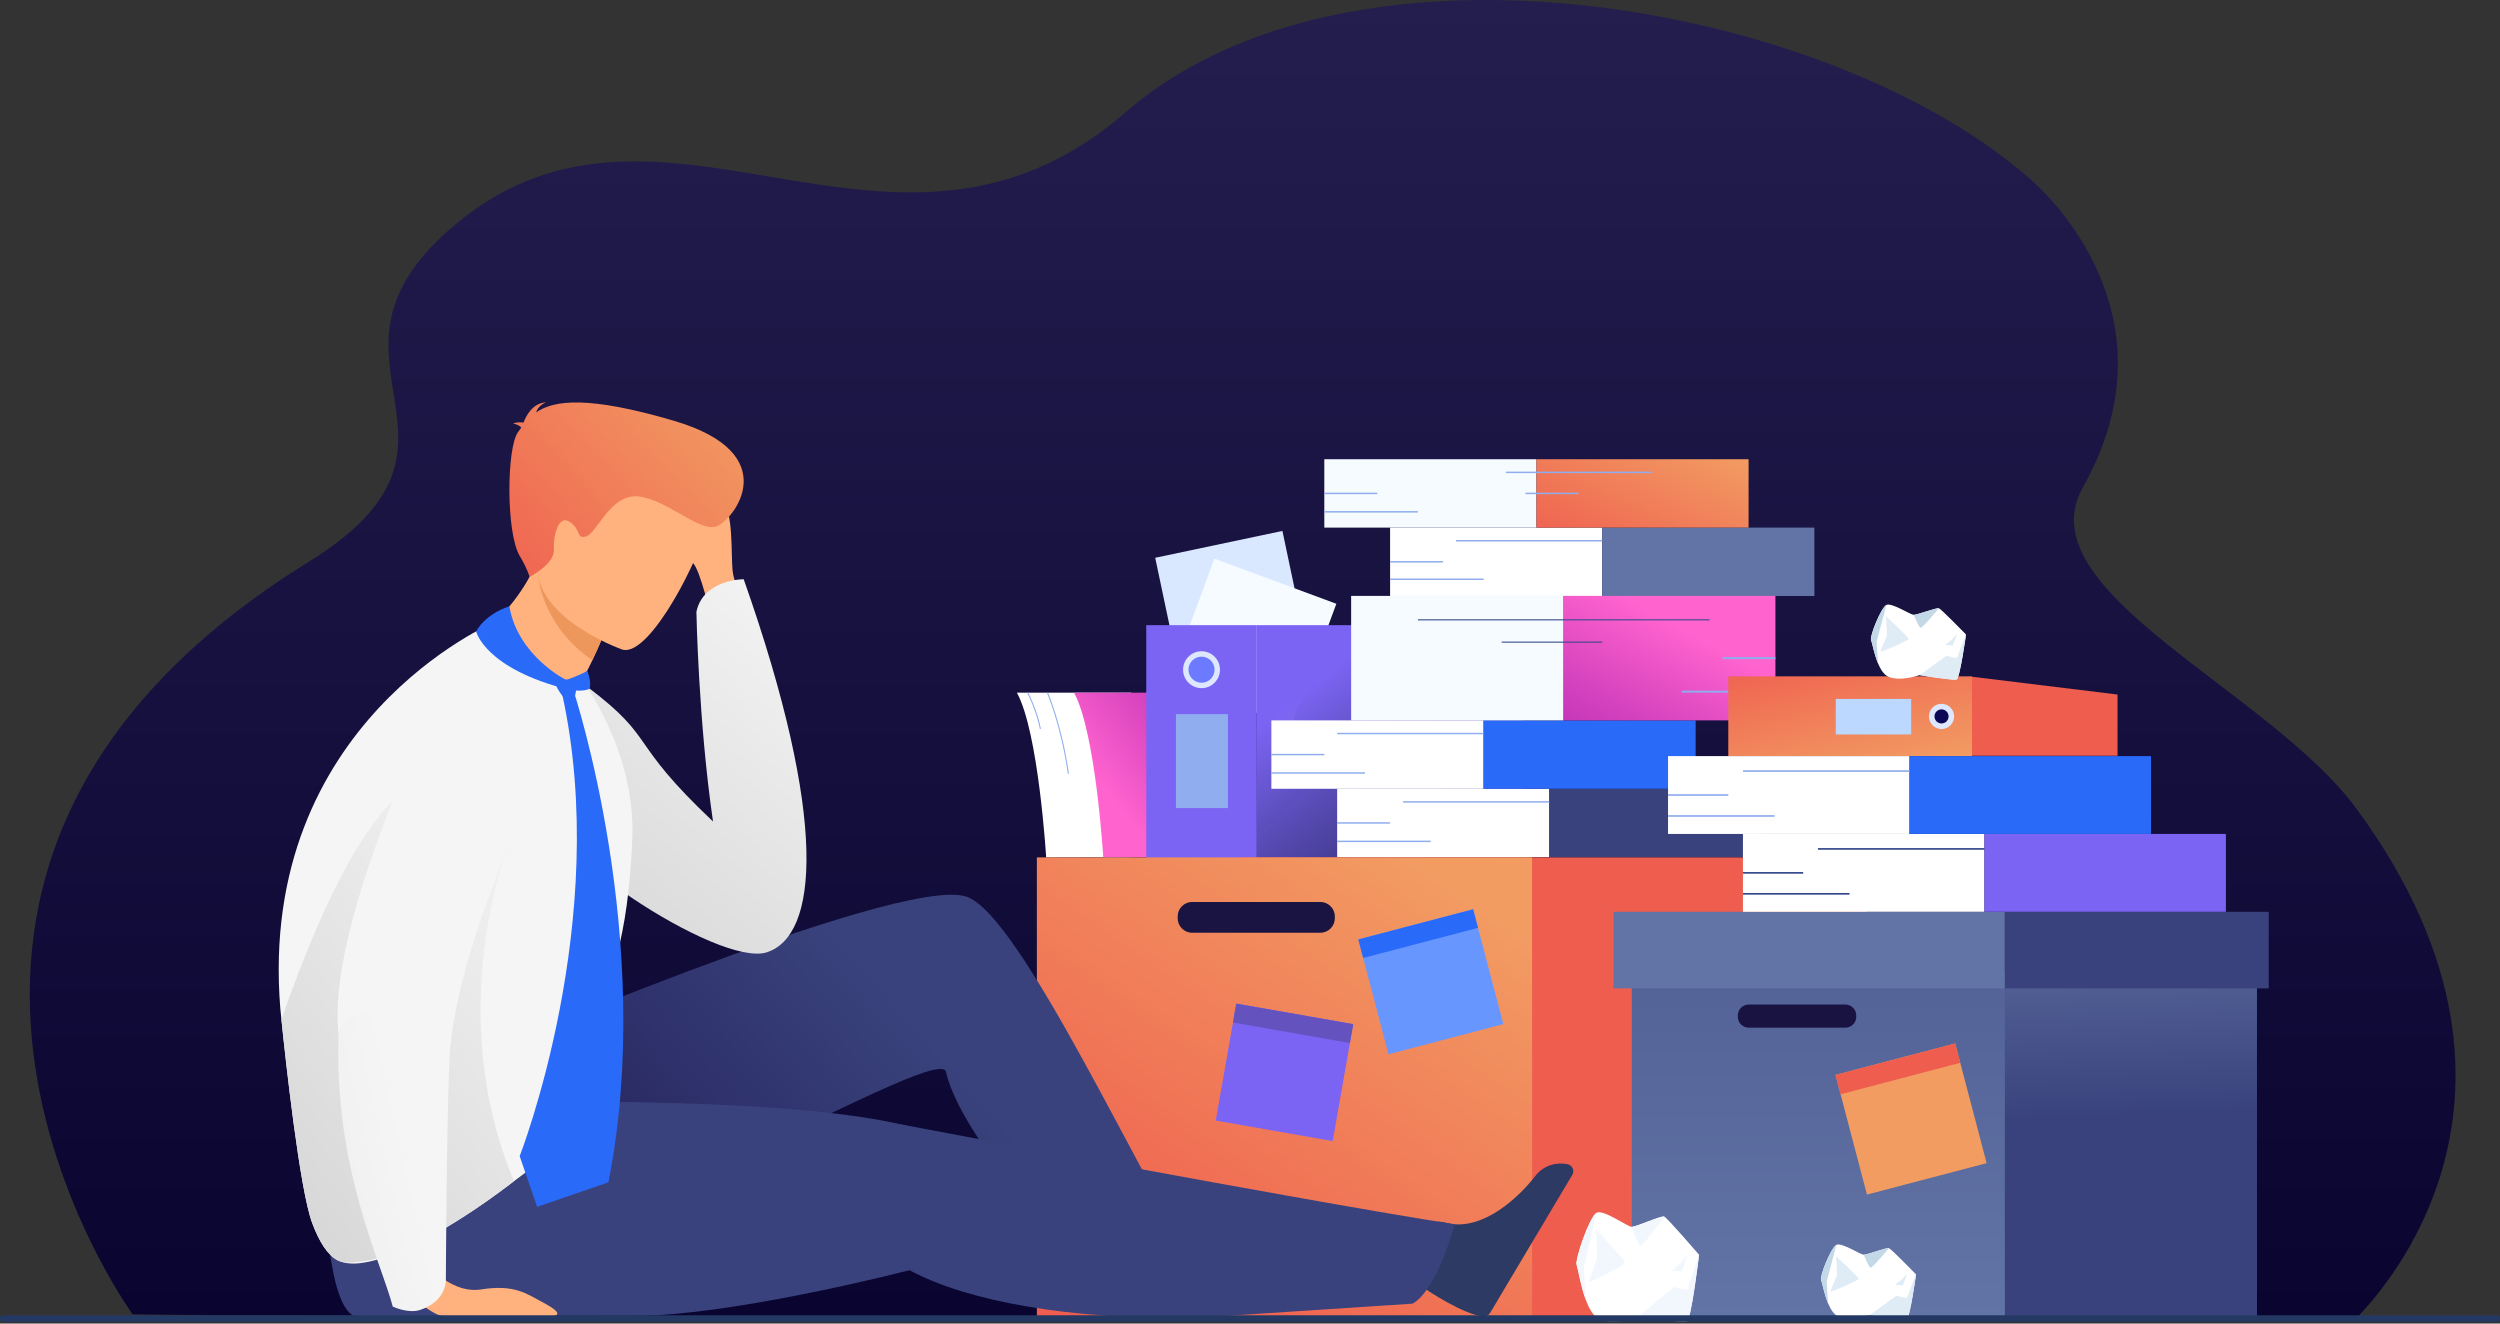 <svg width="1428" height="756" viewBox="0 0 1428 756" fill="none" xmlns="http://www.w3.org/2000/svg">
<rect x="0" y="0" width="1428" height="756" fill="#333333" stroke="none"/>
<path d="M1346.78 752.166C1265.16 752.166 76.188 752.414 75.498 750.617L75.382 750.39C75.382 750.39 75.266 750.169 75.266 750.059C74.813 749.158 -107.927 496.739 176.162 321.022C287.316 252.265 169.207 206.881 257.595 130.337C359.181 42.381 470.04 139.684 583.001 99.794C602.959 92.755 622.986 81.422 643.033 64.03C654.319 54.251 666.684 45.7 679.925 38.313C681.953 37.175 684.003 36.069 686.078 34.989C694.008 30.864 702.227 27.128 710.694 23.772C716.379 21.522 722.174 19.436 728.081 17.523H728.086C737.454 14.483 747.074 11.865 756.895 9.646C770.852 6.496 785.214 4.156 799.867 2.571C806.258 1.875 812.701 1.327 819.192 0.916C945.41 -7.05 1087.45 37.755 1160.75 103.245C1175.5 116.433 1242.61 184.668 1189.71 278.456C1156.32 337.671 1296.23 394.226 1345.95 461.844C1472.37 633.768 1347.93 749.927 1346.78 752.166Z" fill="url(#paint0_linear)"/>
<path d="M732.521 303.268L659.855 318.604L675.191 391.269L747.856 375.934L732.521 303.268Z" fill="#D9E8FE"/>
<path d="M763.327 344.881L693.684 319.097L667.9 388.741L737.543 414.524L763.327 344.881Z" fill="#F5FBFF"/>
<path d="M597.572 489.747C597.572 489.747 593.236 418.076 580.844 395.647H646.086V489.604L597.572 489.747Z" fill="white"/>
<path d="M630.196 489.747C630.196 489.747 625.86 418.076 613.468 395.647H678.71V489.604L630.196 489.747Z" fill="url(#paint1_linear)"/>
<path d="M717.888 357.091H654.742V560.795H717.888V357.091Z" fill="#7B64F3"/>
<path d="M870.164 357.091H717.888V560.795H870.164V357.091Z" fill="url(#paint2_linear)"/>
<path d="M686.312 393.07C692.131 393.07 696.849 388.353 696.849 382.533C696.849 376.713 692.131 371.996 686.312 371.996C680.492 371.996 675.774 376.713 675.774 382.533C675.774 388.353 680.492 393.07 686.312 393.07Z" fill="#DDE7FE"/>
<path d="M686.312 389.983C690.427 389.983 693.762 386.648 693.762 382.533C693.762 378.419 690.427 375.083 686.312 375.083C682.198 375.083 678.862 378.419 678.862 382.533C678.862 386.648 682.198 389.983 686.312 389.983Z" fill="#6C7AFF"/>
<path d="M701.397 407.923H671.697V461.574H701.397V407.923Z" fill="#8FADEF"/>
<path d="M884.964 450.542H763.789V489.599H884.964V450.542Z" fill="white"/>
<path d="M1006.13 450.542H884.959V489.599H1006.13V450.542Z" fill="#39427C"/>
<path d="M794.026 469.646H763.789V470.494H794.026V469.646Z" fill="#8FADEF"/>
<path d="M884.964 457.628H801.439V458.477H884.964V457.628Z" fill="#8FADEF"/>
<path d="M817.245 480.163H763.789V481.011H817.245V480.163Z" fill="#8FADEF"/>
<path d="M847.382 411.485H726.207V450.542H847.382V411.485Z" fill="white"/>
<path d="M968.552 411.485H847.377V450.542H968.552V411.485Z" fill="#2A6AF9"/>
<path d="M756.444 430.589H726.207V431.438H756.444V430.589Z" fill="#8FADEF"/>
<path d="M847.382 418.571H763.857V419.42H847.382V418.571Z" fill="#8FADEF"/>
<path d="M779.669 441.105H726.207V441.954H779.669V441.105Z" fill="#8FADEF"/>
<path d="M915.201 301.369H794.026V340.426H915.201V301.369Z" fill="white"/>
<path d="M1036.37 301.369H915.196V340.426H1036.37V301.369Z" fill="#6274A6"/>
<path d="M824.264 320.473H794.026V321.321H824.264V320.473Z" fill="#8FADEF"/>
<path d="M915.202 308.455H831.677V309.303H915.202V308.455Z" fill="#8FADEF"/>
<path d="M847.483 330.447H794.026V331.295H847.483V330.447Z" fill="#8FADEF"/>
<path d="M877.619 262.312H756.444V301.369H877.619V262.312Z" fill="#F5FBFF"/>
<path d="M998.789 262.312H877.614V301.369H998.789V262.312Z" fill="url(#paint3_linear)"/>
<path d="M786.681 281.416H756.444V282.264H786.681V281.416Z" fill="#8FADEF"/>
<path d="M901.602 281.416H871.365V282.264H901.602V281.416Z" fill="#8FADEF"/>
<path d="M943.715 269.398H860.19V270.247H943.715V269.398Z" fill="#8FADEF"/>
<path d="M809.901 291.933H756.444V292.781H809.901V291.933Z" fill="#8FADEF"/>
<path d="M892.946 411.483H1014.12V340.377H892.946V411.483Z" fill="url(#paint4_linear)"/>
<path d="M771.775 411.483H892.95V340.377H771.775V411.483Z" fill="#F5FBFF"/>
<path d="M1014.12 375.357H983.885V376.501H1014.12V375.357Z" fill="#8FADEF"/>
<path d="M976.472 353.74H809.901V354.362H976.472V353.74Z" fill="#35488B"/>
<path d="M1014.12 394.499H960.666V395.642H1014.12V394.499Z" fill="#8FADEF"/>
<path d="M915.201 366.48H857.772V367.102H915.201V366.48Z" fill="#35488B"/>
<path d="M1066.31 489.746H709.548V753.34H1066.31V489.746Z" fill="#EF5D4F"/>
<path d="M875.127 489.747H592.261V753.34H875.127V489.747Z" fill="url(#paint5_linear)"/>
<path d="M754.206 532.776H680.934C676.398 532.776 672.688 529.067 672.688 524.525V523.456C672.688 518.919 676.398 515.21 680.934 515.21H754.206C758.742 515.21 762.457 518.919 762.457 523.456V524.525C762.452 529.067 758.742 532.776 754.206 532.776Z" fill="#191442"/>
<path d="M772.962 584.998L706.167 573.272L694.441 640.067L761.236 651.793L772.962 584.998Z" fill="#7B64F3"/>
<path d="M772.961 584.997L706.166 573.271L704.271 584.064L771.066 595.79L772.961 584.997Z" fill="#6453BF"/>
<path d="M841.459 519.368L775.864 536.601L793.097 602.195L858.691 584.963L841.459 519.368Z" fill="#6796FF"/>
<path d="M841.455 519.378L775.86 536.61L778.645 547.21L844.239 529.977L841.455 519.378Z" fill="#2A6AF9"/>
<path d="M593.947 416.437C592.119 406.274 586.803 395.89 586.745 395.789L587.298 395.505C587.351 395.61 592.709 406.074 594.559 416.327L593.947 416.437Z" fill="#8FADEF"/>
<path d="M609.948 442.038C606.123 414.667 598.11 395.953 598.025 395.769L598.594 395.521C598.673 395.705 606.724 414.499 610.56 441.949L609.948 442.038Z" fill="#8FADEF"/>
<path d="M1289.19 554.599H1020.43V753.172H1289.19V554.599Z" fill="url(#paint6_linear)"/>
<path d="M1145.17 554.599H932.076V753.172H1145.17V554.599Z" fill="url(#paint7_linear)"/>
<path d="M1054.07 587.018H998.873C995.454 587.018 992.661 584.22 992.661 580.806V580C992.661 576.58 995.459 573.788 998.873 573.788H1054.07C1057.49 573.788 1060.29 576.586 1060.29 580V580.806C1060.29 584.22 1057.49 587.018 1054.07 587.018Z" fill="#191342"/>
<path d="M1145.17 520.811H921.629V564.557H1145.17V520.811Z" fill="#6274A6"/>
<path d="M1295.9 520.811H1145.17V564.557H1295.9V520.811Z" fill="#39427C"/>
<path d="M1116.8 596.033L1048.44 613.992L1066.4 682.348L1134.76 664.39L1116.8 596.033Z" fill="#F29C62"/>
<path d="M1116.8 596.038L1048.44 613.997L1051.35 625.045L1119.7 607.086L1116.8 596.038Z" fill="#EF5D4F"/>
<path d="M1070.35 431.664L1126.39 386.548L1209.54 396.712V431.664H1070.35Z" fill="#EF5D4F"/>
<path d="M1126.39 431.884V386.331H987.2V431.884H1126.39Z" fill="url(#paint8_linear)"/>
<path d="M1109 402.018C1112.98 402.018 1116.21 405.242 1116.21 409.22C1116.21 413.198 1112.98 416.422 1109 416.422C1105.03 416.422 1101.8 413.198 1101.8 409.22C1101.81 405.237 1105.03 402.018 1109 402.018Z" fill="#DDE7FE"/>
<path d="M1109 405.188C1111.23 405.188 1113.03 406.99 1113.03 409.214C1113.03 411.437 1111.23 413.239 1109 413.239C1106.78 413.239 1104.98 411.437 1104.98 409.214C1104.98 406.99 1106.78 405.188 1109 405.188Z" fill="#0B0755"/>
<path d="M1091.66 419.525V399.229H1048.58V419.525H1091.66Z" fill="#BDD8FF"/>
<path d="M1133.51 476.348H995.565V520.811H1133.51V476.348Z" fill="white"/>
<path d="M1271.44 476.348H1133.5V520.811H1271.44V476.348Z" fill="#7B64F3"/>
<path d="M1029.98 498.097H995.564V499.061H1029.98V498.097Z" fill="#35488B"/>
<path d="M1133.5 484.415H1038.42V485.379H1133.5V484.415Z" fill="#35488B"/>
<path d="M1056.42 510.068H995.564V511.032H1056.42V510.068Z" fill="#35488B"/>
<path d="M1090.72 431.885H952.782V476.347H1090.72V431.885Z" fill="white"/>
<path d="M1228.66 431.885H1090.72V476.347H1228.66V431.885Z" fill="#2A6AF9"/>
<path d="M987.203 453.634H952.782V454.598H987.203V453.634Z" fill="#8FADEF"/>
<path d="M1090.72 439.951H995.644V440.915H1090.72V439.951Z" fill="#8FADEF"/>
<path d="M1013.64 465.604H952.782V466.569H1013.64V465.604Z" fill="#8FADEF"/>
<path d="M551.861 512.096C512.778 499.552 263.447 606.838 263.447 606.838C263.447 606.838 222.851 635.664 261.613 696.006C293.8 746.112 535.939 593.045 540.328 612.27C550.808 658.177 640.123 746.248 640.123 746.248C655.039 751.143 688.231 731.222 688.231 731.222C653.363 678.235 583.078 522.117 551.861 512.096Z" fill="url(#paint9_linear)"/>
<path d="M424.789 343.071C424.789 343.071 419.315 334.415 418.43 325.648C417.545 316.88 418.925 292.196 412.745 286.438C406.565 280.679 386.992 266.427 379.932 269.478C372.872 272.534 396.038 286.78 396.734 293.998C397.434 301.216 396.992 302.012 394.294 302.492C391.597 302.971 382.687 292.36 382.645 295.732C382.603 299.104 391.317 317.676 395.654 321.401C399.99 325.121 406.433 353.73 406.433 353.73L424.789 343.071Z" fill="#FFB27D"/>
<path d="M424.791 330.848C424.791 330.848 401.693 330.848 397.788 349.473C397.788 349.473 398.979 412.66 407.277 469.236C357.483 422.191 375.918 422.908 335.438 392.265C318.99 379.815 304.169 422.644 304.58 452.95C304.991 483.256 410.649 552.508 437.852 543.999C467.351 534.768 473.394 468.688 424.791 330.848Z" fill="url(#paint10_linear)"/>
<path d="M850.202 751.048C850.328 750.959 851.045 749.995 851.197 749.863L898.052 671.154C899.575 668.756 898.215 665.611 895.439 665.016C889.706 663.783 882.035 665.121 876.925 671.76C867.546 683.941 847.293 702.892 827.42 698.83C826.788 698.698 826.145 698.54 825.502 698.361C805.038 692.603 812.783 735.284 812.783 735.284C812.783 735.284 813.458 735.769 814.633 736.565C820.955 740.869 844.311 755.179 850.202 751.048Z" fill="#2C3A64"/>
<path d="M218.962 631.407C218.962 631.407 436.101 621.807 520.048 643.567C520.048 643.567 603.494 702.265 533.847 721.754C506.744 729.341 414.089 751.544 363.925 751.544C281.581 751.544 202.771 752.071 202.771 752.071C190.079 746.486 188.109 708.946 186.054 698.841C171.791 628.556 218.962 631.407 218.962 631.407Z" fill="#39427C"/>
<path d="M514.9 642.308C514.9 642.308 742.493 685.501 830.865 699.299C830.865 699.299 821.255 736.417 806.892 744.647C806.892 744.647 754.321 748.088 701.755 751.539C636.855 755.801 572.835 747.845 533.91 732.213C446.022 696.928 514.9 642.308 514.9 642.308Z" fill="#39427C"/>
<path d="M344.174 437.898C304.126 436.112 251.871 374.478 251.871 374.478C251.871 374.478 281.46 365.516 301.149 331.886C304.969 325.358 308.415 317.903 311.207 309.404L324.511 331.48L344.121 364.025C344.121 364.025 342.345 368.767 338.362 377.118V377.128C337.035 379.91 335.47 383.108 333.631 386.649C331.423 390.911 328.852 395.679 325.875 400.911C338.204 415.01 344.174 437.898 344.174 437.898Z" fill="#FFB27D"/>
<path d="M344.121 364.014C344.121 364.014 342.345 368.756 338.362 377.107C310.069 357.855 307.556 330.184 307.556 330.184C307.556 330.184 309.753 329.852 324.51 331.469L344.121 364.014Z" fill="#ED975D"/>
<path d="M355.538 371.053C355.538 371.053 295.074 349.978 308.778 312.528C322.482 275.078 323.905 247.133 363.088 259.009C402.271 270.879 404.5 287.902 402.967 301.511C401.434 315.12 371.618 375.574 355.538 371.053Z" fill="#FFB27D"/>
<path d="M297.73 244.288C297.282 243.477 296.038 242.639 293.046 241.844C293.046 241.844 295.786 240.811 299.042 241.401C300.564 237.254 304.379 230.152 312.013 229.82C312.013 229.82 307.677 231.116 306.223 235.558C316.439 228.551 335.754 225.921 384.727 240.279C449.274 259.204 418.757 297.381 409.2 300.7C399.642 304.02 381.154 285.616 365.059 283.598C348.963 281.58 341.112 304.188 335.08 306.259C329.047 308.329 332.329 303.129 325.759 298.282C319.184 293.435 315.949 305.521 316.397 313.909C316.839 322.297 302.514 329.494 302.514 329.494C302.514 329.494 301.086 324.578 296.876 317.571C289.01 304.478 289.3 255.705 295.965 246.696C296.544 245.911 297.129 245.1 297.73 244.288Z" fill="url(#paint11_linear)"/>
<path d="M361.186 478.63C356.634 595.932 317.277 577.829 337.746 612.545C350.791 634.657 323.536 652.113 293.615 674.658C292.735 675.316 291.861 675.985 290.981 676.654C282.398 683.182 273.315 689.568 264.237 695.374C250.154 704.373 236.054 712.018 223.757 716.712C211.212 721.512 200.543 723.261 193.678 720.274C193.457 720.184 193.257 720.105 193.062 720.005C187.192 717.113 182.324 709.268 178.341 698.641C171.186 679.7 163.062 604.784 160.749 582.397C160.338 578.377 160.111 576.048 160.111 576.048C146.829 412.739 282.403 355.379 282.403 355.379C282.403 355.379 294.268 390.827 332.593 388.651C332.656 388.714 363.115 428.925 361.186 478.63Z" fill="#F5F5F5"/>
<path d="M293.614 674.663C292.735 675.321 291.86 675.991 290.98 676.66C282.397 683.188 273.314 689.573 264.236 695.379C250.153 704.378 236.054 712.023 223.757 716.718C210.153 720.58 198.899 722.287 193.677 720.279C193.456 720.19 193.256 720.111 193.061 720.011C187.192 717.118 182.323 709.273 178.34 698.646C171.185 679.705 163.061 604.789 160.748 582.402C177.387 534.52 200.258 480.4 225.648 456.159C275.706 408.356 290.964 481.159 290.964 481.159C290.964 481.159 252.239 576.681 293.614 674.663Z" fill="url(#paint12_linear)"/>
<path d="M242.293 412.207C222.445 461.549 181.228 556.712 195.891 603.009C195.891 603.009 255.243 618.672 256.966 600.306C266.597 497.634 354.922 385.321 286.745 387.524C267.677 388.145 249.416 394.505 242.293 412.207Z" fill="#F5F5F5"/>
<path d="M327.598 394.526C327.598 394.526 374.926 537.461 347.519 675.343L306.813 689.337L296.839 660.39C296.839 660.39 349.61 525.548 321.028 396.049L327.598 394.526Z" fill="#2A6AF9"/>
<path d="M240.443 718.388C240.443 718.388 255.912 739.51 274.874 736.517C293.836 733.525 300.822 739.015 309.305 743.504C317.788 747.993 320.122 750.358 317.081 751.544C314.795 752.439 273.372 751.986 253.03 751.707C246.349 751.617 227.224 733.772 227.224 733.772L240.443 718.388Z" fill="#FFB27D"/>
<path d="M193.425 589.621C190.543 666.744 217.135 719.363 224.353 746.328C224.353 746.328 233.125 750.485 239.943 748.24C254.859 743.33 254.679 731.496 254.679 731.496C254.679 731.496 255.075 635.553 256.966 600.306C258.805 565.964 194.031 573.525 193.425 589.621Z" fill="url(#paint13_linear)"/>
<path d="M290.959 346.364C290.959 346.364 278.246 349.788 271.944 360.647C271.944 360.647 276.902 382.065 325.301 394.04L323.472 388.445C323.472 388.445 295.822 374.857 290.959 346.364Z" fill="#2A6AF9"/>
<path d="M323.473 388.446C323.473 388.446 333.341 384.779 335.422 383.135C335.422 383.135 337.899 388.772 336.887 393.367C336.887 393.367 333.689 395.369 325.306 394.046C316.913 392.719 323.473 388.446 323.473 388.446Z" fill="#2A6AF9"/>
<path d="M327.598 388.393C327.598 388.393 317.951 387.571 316.955 388.814C315.959 390.058 322.593 401.454 325.88 400.901C329.163 400.348 330.259 389.726 327.598 388.393Z" fill="#2A6AF9"/>
<path d="M900.598 722.644C901.362 724.483 902.768 734.22 905.766 742.36V742.37C907.574 747.27 909.944 751.58 913.1 753.261C921.509 757.755 936.383 751.67 936.383 751.67C936.383 751.67 961.072 755.916 963.554 754.899C966.035 753.888 970.514 716.722 970.514 716.722C970.514 716.722 952.294 695.568 950.603 694.899C948.912 694.23 934.344 700.906 931.931 700.774C929.518 700.642 915.877 690.621 911.952 692.729C908.021 694.852 899.375 719.699 900.598 722.644Z" fill="white"/>
<path d="M931.924 700.78C931.924 700.78 935.696 710.775 936.861 711.702C938.02 712.629 950.601 694.905 950.601 694.905C948.905 694.241 934.342 700.917 931.924 700.78Z" fill="#F2F7FE"/>
<path d="M911.698 702.444C911.698 702.444 928.453 719.773 928.137 721.29C927.82 722.807 908.352 732.665 907.683 732.244C907.014 731.822 912.42 719.651 912.304 717.533C912.188 715.415 911.698 702.444 911.698 702.444Z" fill="#F2F7FE"/>
<path d="M900.597 722.645C901.361 724.484 902.768 734.22 905.765 742.36V742.371H905.771L904.675 724.02L911.946 692.734C908.02 694.852 899.374 719.7 900.597 722.645Z" fill="#F2F7FE"/>
<path d="M936.382 751.675C936.382 751.675 961.071 755.922 963.553 754.905C966.034 753.894 970.513 716.728 970.513 716.728C970.513 716.728 964.048 735.558 963.879 736.507C963.711 737.45 956.176 734.942 956.176 734.942L936.382 751.675Z" fill="#F2F7FE"/>
<path d="M964.037 716.37L960.729 726.111L955.033 725.795L959.496 721.875L964.037 716.37Z" fill="#F2F7FE"/>
<path d="M1040.21 731.117C1040.8 732.366 1041.89 738.967 1044.22 744.505V744.51C1045.62 747.845 1047.47 750.785 1049.91 751.955C1056.43 755.09 1067.97 751.149 1067.97 751.149C1067.97 751.149 1087.13 754.299 1089.05 753.646C1090.98 752.987 1094.44 727.919 1094.44 727.919C1094.44 727.919 1080.3 713.409 1078.98 712.94C1077.67 712.466 1066.38 716.812 1064.5 716.697C1062.62 716.581 1052.04 709.647 1049 711.027C1045.95 712.413 1039.26 729.11 1040.21 731.117Z" fill="white"/>
<path d="M1064.5 716.696C1064.5 716.696 1067.43 723.493 1068.33 724.136C1069.23 724.773 1078.98 712.94 1078.98 712.94C1077.67 712.471 1066.38 716.812 1064.5 716.696Z" fill="#C4D9E8"/>
<path d="M1048.81 717.587C1048.81 717.587 1061.81 729.494 1061.57 730.516C1061.33 731.538 1046.23 737.977 1045.71 737.687C1045.19 737.397 1049.37 729.231 1049.29 727.798C1049.2 726.365 1048.81 717.587 1048.81 717.587Z" fill="#DFEBF5"/>
<path d="M1040.21 731.118C1040.8 732.367 1041.89 738.968 1044.22 744.506V744.511H1044.23L1043.37 732.093L1048.99 711.028C1045.95 712.414 1039.26 729.111 1040.21 731.118Z" fill="#C4D9E8"/>
<path d="M1067.97 751.149C1067.97 751.149 1087.13 754.3 1089.05 753.647C1090.98 752.988 1094.44 727.919 1094.44 727.919C1094.44 727.919 1089.43 740.575 1089.3 741.212C1089.17 741.85 1083.33 740.064 1083.33 740.064L1067.97 751.149Z" fill="#DFEBF5"/>
<path d="M1089.42 727.603L1086.86 734.152L1082.44 733.873L1085.89 731.27L1089.42 727.603Z" fill="#DFEBF5"/>
<path d="M1068.75 365.61C1069.34 366.859 1070.43 373.461 1072.76 378.998V379.003C1074.16 382.338 1076.01 385.278 1078.45 386.448C1084.98 389.583 1096.51 385.642 1096.51 385.642C1096.51 385.642 1115.67 388.793 1117.59 388.139C1119.52 387.481 1122.98 362.412 1122.98 362.412C1122.98 362.412 1108.84 347.902 1107.53 347.433C1106.21 346.959 1094.92 351.306 1093.04 351.19C1091.17 351.074 1080.59 344.14 1077.54 345.521C1074.5 346.912 1067.8 363.608 1068.75 365.61Z" fill="white"/>
<path d="M1093.04 351.196C1093.04 351.196 1095.97 357.993 1096.87 358.636C1097.77 359.278 1107.53 347.439 1107.53 347.439C1106.21 346.965 1094.92 351.312 1093.04 351.196Z" fill="#C4D9E8"/>
<path d="M1077.35 352.086C1077.35 352.086 1090.35 363.993 1090.11 365.015C1089.87 366.037 1074.77 372.476 1074.25 372.186C1073.73 371.896 1077.92 363.73 1077.83 362.297C1077.74 360.864 1077.35 352.086 1077.35 352.086Z" fill="#DFEBF5"/>
<path d="M1068.75 365.611C1069.34 366.86 1070.43 373.461 1072.76 378.999V379.004H1072.77L1071.91 366.586L1077.54 345.521C1074.5 346.912 1067.8 363.609 1068.75 365.611Z" fill="#C4D9E8"/>
<path d="M1096.51 385.648C1096.51 385.648 1115.67 388.799 1117.59 388.146C1119.52 387.487 1122.98 362.418 1122.98 362.418C1122.98 362.418 1117.97 375.074 1117.84 375.711C1117.71 376.349 1111.87 374.563 1111.87 374.563L1096.51 385.648Z" fill="#DFEBF5"/>
<path d="M1117.96 362.102L1115.39 368.646L1110.98 368.367L1114.43 365.769L1117.96 362.102Z" fill="#DFEBF5"/>
<path d="M1426.38 755.063H1.617C0.727 755.063 0 754.336 0 753.446V752.892C0 752.002 0.727 751.275 1.617 751.275H1426.38C1427.27 751.275 1428 752.002 1428 752.892V753.446C1428 754.336 1427.27 755.063 1426.38 755.063Z" fill="#233862"/>
<defs>
<linearGradient id="paint0_linear" x1="709.806" y1="0" x2="709.806" y2="752.178" gradientUnits="userSpaceOnUse">
<stop stop-color="#231E4E"/>
<stop offset="1" stop-color="#0A0430"/>
</linearGradient>
<linearGradient id="paint1_linear" x1="678.358" y1="290.262" x2="571.09" y2="372.75" gradientUnits="userSpaceOnUse">
<stop offset="0.035" stop-color="#9F19AB"/>
<stop offset="0.244" stop-color="#AE25B1"/>
<stop offset="0.645" stop-color="#D744BF"/>
<stop offset="1" stop-color="#FF63CE"/>
</linearGradient>
<linearGradient id="paint2_linear" x1="794.026" y1="357.091" x2="954" y2="561" gradientUnits="userSpaceOnUse">
<stop stop-color="#7B64F3"/>
<stop offset="1" stop-color="#2C3A64" stop-opacity="0"/>
</linearGradient>
<linearGradient id="paint3_linear" x1="882.012" y1="316.583" x2="923.496" y2="227.32" gradientUnits="userSpaceOnUse">
<stop stop-color="#EF5D4F"/>
<stop offset="1" stop-color="#F29C62"/>
</linearGradient>
<linearGradient id="paint4_linear" x1="893.6" y1="491.118" x2="962.939" y2="360.063" gradientUnits="userSpaceOnUse">
<stop offset="0.035" stop-color="#9F19AB"/>
<stop offset="0.244" stop-color="#AE25B1"/>
<stop offset="0.645" stop-color="#D744BF"/>
<stop offset="1" stop-color="#FF63CE"/>
</linearGradient>
<linearGradient id="paint5_linear" x1="602.526" y1="856.019" x2="838.114" y2="508.603" gradientUnits="userSpaceOnUse">
<stop offset="0.261" stop-color="#EF5D4F"/>
<stop offset="1" stop-color="#F29C62"/>
</linearGradient>
<linearGradient id="paint6_linear" x1="1254" y1="521.999" x2="1262" y2="727.999" gradientUnits="userSpaceOnUse">
<stop offset="0.061" stop-color="#57679B"/>
<stop offset="0.552" stop-color="#39427C"/>
</linearGradient>
<linearGradient id="paint7_linear" x1="1039" y1="201.999" x2="1038.62" y2="753.172" gradientUnits="userSpaceOnUse">
<stop stop-color="#39427C"/>
<stop offset="1" stop-color="#6274A6"/>
</linearGradient>
<linearGradient id="paint8_linear" x1="932.981" y1="387.984" x2="951.934" y2="471.482" gradientUnits="userSpaceOnUse">
<stop stop-color="#EF5D4F"/>
<stop offset="1" stop-color="#F29C62"/>
</linearGradient>
<linearGradient id="paint9_linear" x1="274" y1="800" x2="518" y2="580" gradientUnits="userSpaceOnUse">
<stop stop-color="#1B124C"/>
<stop offset="1" stop-color="#39427C"/>
</linearGradient>
<linearGradient id="paint10_linear" x1="461" y1="331" x2="305" y2="520" gradientUnits="userSpaceOnUse">
<stop stop-color="#F5F5F5"/>
<stop offset="1" stop-color="#D7D7D7"/>
</linearGradient>
<linearGradient id="paint11_linear" x1="295.825" y1="368.32" x2="433.974" y2="239.675" gradientUnits="userSpaceOnUse">
<stop stop-color="#EF5D4F"/>
<stop offset="1" stop-color="#F29C62"/>
</linearGradient>
<linearGradient id="paint12_linear" x1="293.896" y1="440.097" x2="90.996" y2="599.216" gradientUnits="userSpaceOnUse">
<stop stop-color="#F5F5F5"/>
<stop offset="1" stop-color="#D7D7D7"/>
</linearGradient>
<linearGradient id="paint13_linear" x1="225" y1="620" x2="-36.594" y2="678.934" gradientUnits="userSpaceOnUse">
<stop stop-color="#F5F5F5"/>
<stop offset="1" stop-color="#D7D7D7"/>
</linearGradient>
</defs>
</svg>
